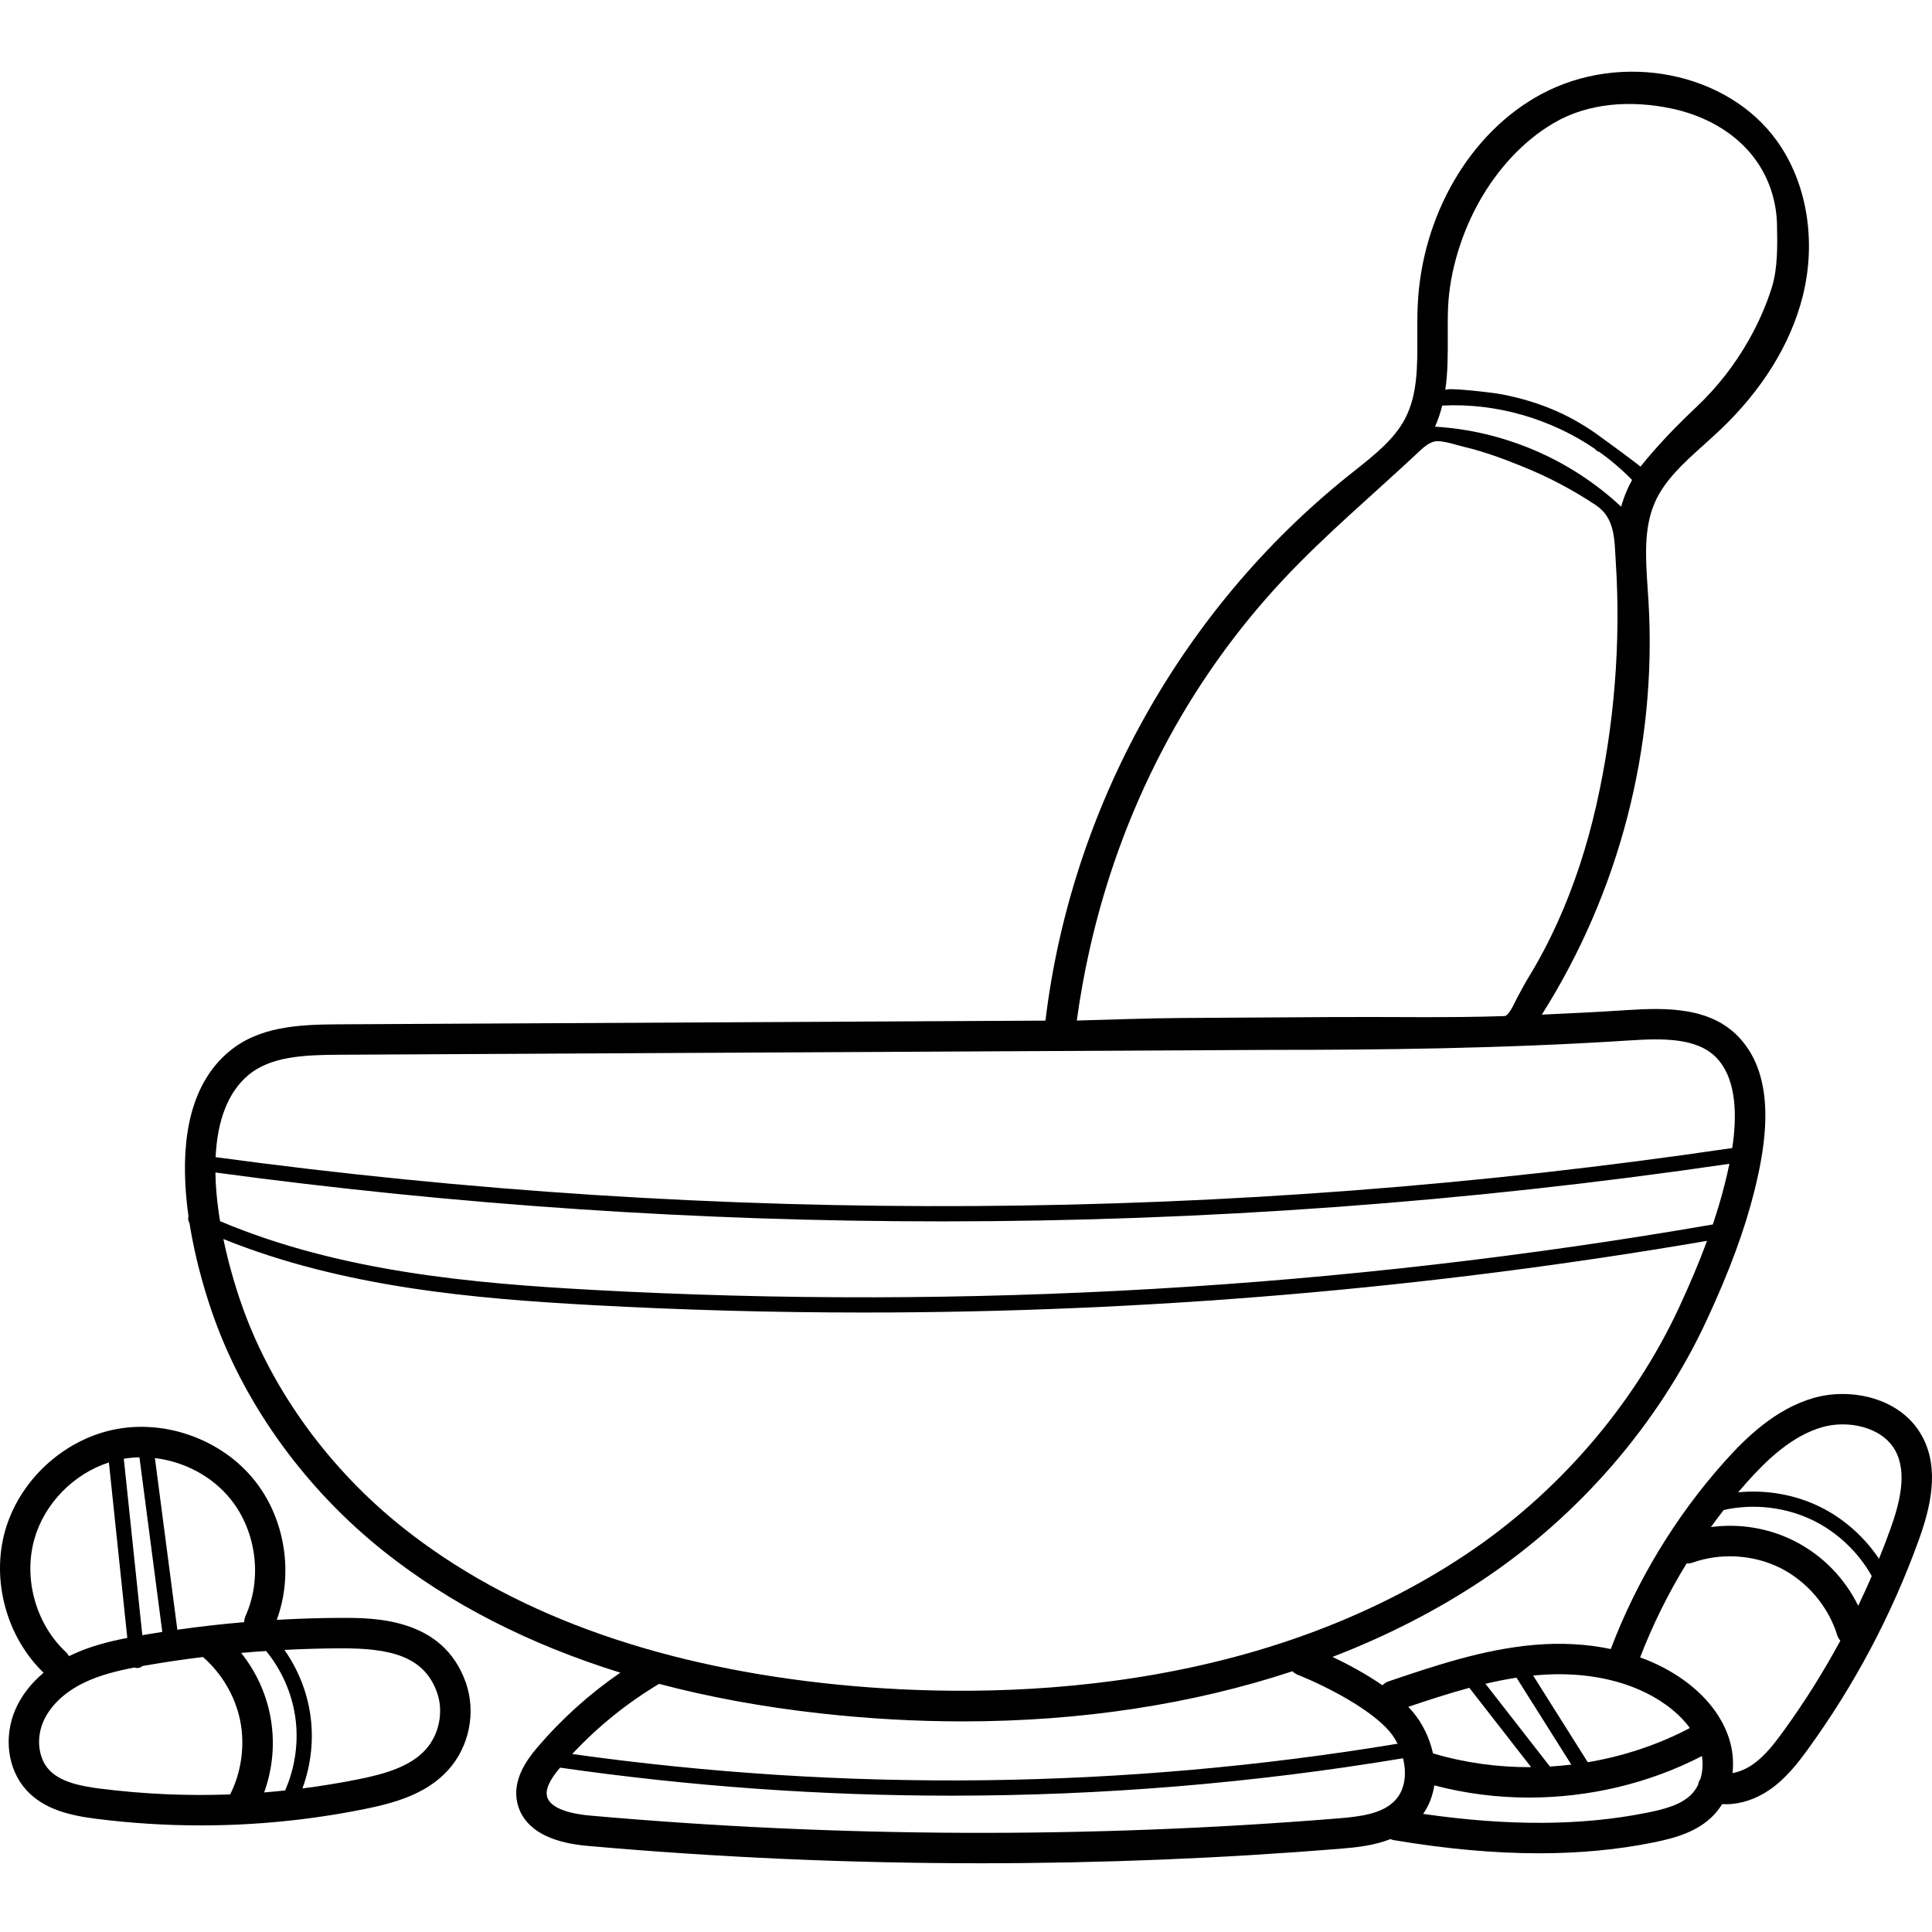 <svg xmlns="http://www.w3.org/2000/svg" height="512pt" version="1.1" viewBox="0 -19 512 512" width="512pt">
<g id="surface1">
<path d="M 90.328 409.754 C 84.668 409.773 79.004 409.961 73.344 410.281 C 77.84 398.078 75.605 383.531 67.48 373.348 C 58.84 362.523 43.918 357.086 30.34 359.828 C 16.766 362.566 5.113 373.359 1.348 386.688 C -2.359 399.812 1.746 414.828 11.551 424.297 C 8.234 427.074 5.676 430.367 4.102 433.973 C 0.895 441.312 2.027 449.891 6.918 455.316 C 11.691 460.609 18.738 462.148 25.645 463.02 C 34.82 464.176 44.02 464.75 53.211 464.75 C 67.75 464.75 82.262 463.309 96.598 460.422 C 104.738 458.785 113.055 456.398 118.777 450.066 C 124.371 443.879 126.207 434.793 123.449 426.922 C 117.406 409.676 99.109 409.738 90.328 409.754 Z M 75.555 455.492 C 73.703 455.691 71.855 455.867 70 456.016 C 72.387 449.438 72.945 442.262 71.547 435.363 C 70.336 429.379 67.688 423.777 63.906 419.043 C 66.109 418.848 68.316 418.672 70.523 418.523 C 74.543 423.441 77.242 429.441 78.203 435.719 C 79.227 442.379 78.27 449.324 75.555 455.492 Z M 61.176 378.375 C 67.977 386.898 69.539 399.309 65.066 409.25 C 64.828 409.781 64.719 410.336 64.715 410.887 C 58.785 411.387 52.875 412.062 46.996 412.895 L 41.051 367.406 C 48.828 368.328 56.285 372.246 61.176 378.375 Z M 37.715 414.336 L 32.812 367.59 C 34.184 367.359 35.57 367.23 36.957 367.203 L 43.008 413.477 C 41.238 413.75 39.473 414.035 37.715 414.336 Z M 17.492 418.848 C 9.512 411.418 6.145 399.375 9.109 388.879 C 11.785 379.41 19.52 371.586 28.859 368.559 L 33.738 415.062 C 28.898 416.004 23.688 417.301 18.836 419.637 C 18.648 419.723 18.469 419.82 18.289 419.91 C 18.086 419.523 17.832 419.16 17.492 418.848 Z M 26.652 455.02 C 21.293 454.344 15.918 453.258 12.91 449.918 C 10.141 446.848 9.559 441.621 11.492 437.203 C 13.305 433.047 17.156 429.387 22.328 426.902 C 26.523 424.887 31.129 423.766 35.652 422.902 C 35.883 422.992 36.129 423.043 36.387 423.043 C 36.457 423.043 36.531 423.039 36.602 423.031 C 37.043 422.984 37.434 422.793 37.742 422.516 C 38.051 422.461 38.367 422.402 38.676 422.352 C 43.684 421.48 48.727 420.746 53.789 420.125 C 58.758 424.434 62.344 430.527 63.645 436.961 C 64.965 443.484 63.992 450.598 60.996 456.543 C 49.555 456.965 38.082 456.457 26.652 455.02 Z M 112.797 444.66 C 108.641 449.258 101.793 451.152 95.008 452.52 C 90.074 453.512 85.113 454.316 80.141 454.957 C 82.477 448.656 83.207 441.75 82.191 435.109 C 81.266 429.066 78.895 423.25 75.379 418.246 C 80.367 417.988 85.363 417.836 90.352 417.82 C 103.199 417.789 112.398 419.77 115.84 429.59 C 117.605 434.637 116.383 440.691 112.797 444.66 Z M 112.797 444.66 " style=" stroke:none;fill-rule:nonzero;fill:rgb(0%,0%,0%);fill-opacity:1;" />
<path d="M 509.289 361.449 C 503.625 351.289 490.355 348.711 480.738 351.445 C 470.512 354.355 462.688 362.004 457.016 368.348 C 444.117 382.762 433.73 399.902 426.871 418.012 C 420.547 416.684 413.699 416.289 406.57 416.914 C 393.086 418.094 380.32 422.41 367.969 426.582 C 367.332 426.801 366.797 427.172 366.363 427.625 C 361.902 424.523 356.984 421.934 353.133 420.098 C 367.406 414.598 380.715 407.805 392.824 399.746 C 418.445 382.703 439.539 358.297 452.223 331.016 C 458.32 317.906 462.371 306.922 464.973 296.445 C 468.027 284.141 470.918 266.539 460.797 255.844 C 453.328 247.949 441.746 248.004 431.477 248.668 C 423.781 249.168 416.145 249.566 408.598 249.887 C 429.145 217.418 439.152 178.859 436.871 140.426 C 436.805 139.328 436.73 138.227 436.656 137.117 C 436.098 128.797 435.566 120.934 438.562 114.137 C 441.172 108.211 446.242 103.648 451.609 98.82 C 453.035 97.535 454.512 96.207 455.938 94.855 C 467.008 84.324 474.535 72.152 477.703 59.648 C 481.434 44.934 478.898 29.5 470.922 18.367 C 457.812 0.066 429.785 -5.5 408.441 5.957 C 389.594 16.074 376.746 38.086 375.703 62.039 C 375.586 64.723 375.598 67.445 375.609 70.078 C 375.645 78.055 375.676 85.59 372.387 91.895 C 369.539 97.363 364.43 101.426 359.02 105.723 L 357.281 107.109 C 312.988 142.629 283.852 195.137 277.055 251.477 L 89.566 252.457 C 78.801 252.512 68.492 253.113 60.621 259.742 C 52.121 266.902 48.254 278.758 49.129 294.98 C 49.281 297.816 49.574 300.625 49.957 303.367 C 49.766 303.969 49.875 304.605 50.215 305.105 C 51.883 315.766 54.891 325.188 56.832 330.555 C 65.32 354.016 81.305 375.914 101.848 392.223 C 119.293 406.07 140.234 416.766 164.387 424.273 C 156.246 429.879 148.875 436.496 142.43 444.047 C 139.535 447.438 135.828 452.625 137.039 458.539 C 137.988 463.176 141.984 468.961 155.625 470.172 C 190.223 473.246 225.074 474.785 259.926 474.785 C 291.762 474.785 323.598 473.5 355.215 470.934 C 359.738 470.566 364.359 470.027 368.484 468.375 C 368.781 468.504 369.09 468.609 369.422 468.664 C 383.238 470.98 395.988 472.141 407.852 472.141 C 418.695 472.141 428.801 471.172 438.305 469.242 C 444.078 468.07 450 466.379 454.191 461.973 C 455.023 461.102 455.754 460.133 456.387 459.102 C 456.723 459.121 457.059 459.137 457.395 459.137 C 461.297 459.137 465.363 457.805 469.043 455.258 C 473.328 452.289 476.516 448.145 479.168 444.488 C 491.488 427.504 501.355 408.883 508.484 389.148 C 511.457 380.914 514.238 370.328 509.289 361.449 Z M 407.273 424.949 C 420.754 423.766 432.965 426.59 441.641 432.898 C 443.613 434.328 445.953 436.359 447.832 438.945 C 439.41 443.383 430.223 446.418 420.777 448.012 L 406.305 425.047 C 406.625 425.016 406.949 424.977 407.273 424.949 Z M 401.891 425.605 L 416.41 448.641 C 414.531 448.867 412.641 449.043 410.75 449.152 L 393.66 427.219 C 396.391 426.574 399.133 426.027 401.891 425.605 Z M 383.672 70.043 C 383.66 67.391 383.652 64.883 383.758 62.391 C 384.176 52.805 387.457 42.395 392.234 34.047 C 396.91 25.879 403.465 18.508 411.613 13.688 C 420.996 8.133 432.375 7.539 442.941 9.754 C 450.543 11.348 457.848 14.953 463.086 20.688 C 468.105 26.176 470.785 33.215 470.926 40.594 C 471.027 45.93 471.156 52.098 469.543 57.211 C 468.039 61.996 465.98 66.625 463.52 70.992 C 459.801 77.602 455.082 83.652 449.566 88.859 C 444.258 93.863 439.297 99 434.723 104.684 C 434.832 104.543 424.047 96.648 423.051 95.957 C 419.203 93.273 415.281 91.059 410.922 89.285 C 406.422 87.461 401.723 86.137 396.941 85.324 C 395.672 85.109 383.141 83.523 383.012 84.406 C 383.707 79.652 383.691 74.805 383.672 70.043 Z M 382.207 88.48 C 396.457 87.75 410.891 91.941 422.688 99.961 C 422.953 100.344 423.344 100.641 423.828 100.766 C 423.832 100.766 423.832 100.766 423.836 100.766 C 426.945 102.98 429.859 105.465 432.523 108.199 C 432.039 109.066 431.59 109.957 431.184 110.887 C 430.543 112.336 430.039 113.809 429.629 115.289 C 416.258 102.758 398.578 95.156 380.289 94.074 C 381.113 92.246 381.734 90.375 382.207 88.48 Z M 288.633 233.18 C 292.703 214.844 299.074 197.066 307.754 180.355 C 312.176 171.836 317.18 163.613 322.746 155.793 C 328.094 148.277 333.945 141.125 340.262 134.402 C 351.277 122.676 363.629 112.297 375.379 101.309 C 376.82 99.961 378.777 97.922 380.902 97.918 C 383.043 97.914 385.883 98.918 388 99.422 C 393.426 100.707 398.664 102.672 403.824 104.77 C 410.504 107.484 416.914 110.871 422.914 114.871 C 428.105 118.328 427.82 124.195 428.188 129.762 C 429.594 151.277 427.805 173.383 423.027 194.438 C 420.625 205.02 417.297 215.41 412.828 225.309 C 410.574 230.301 408.031 235.164 405.18 239.844 C 403.965 241.828 402.949 243.781 401.863 245.809 C 401.402 246.672 399.902 250.227 398.695 250.27 C 383.836 250.777 368.867 250.438 353.988 250.527 C 340.289 250.613 326.594 250.695 312.898 250.781 C 303.719 250.836 294.539 251.23 285.363 251.453 C 286.203 245.312 287.293 239.215 288.633 233.18 Z M 65.816 265.91 C 71.625 261.016 80.383 260.566 89.609 260.52 L 337.07 259.227 C 364.906 259.227 397.949 258.926 431.996 256.715 C 440.828 256.141 449.871 256.027 454.941 261.383 C 460.465 267.223 460.254 277.363 459.062 285.246 C 459.035 285.25 459.008 285.246 458.98 285.25 C 325.746 304.934 190.582 305.734 57.141 287.66 C 57.609 277.684 60.512 270.379 65.816 265.91 Z M 57.18 294.543 C 57.129 293.582 57.102 292.645 57.086 291.723 C 120.969 300.352 185.234 304.68 249.504 304.68 C 319.285 304.68 389.062 299.586 458.316 289.418 C 457.887 291.504 457.453 293.266 457.145 294.504 C 456.262 298.07 455.184 301.715 453.91 305.496 C 356.051 322.434 256.18 328.27 157.016 322.832 C 125.871 321.125 90.27 318.133 58.316 304.625 C 57.777 301.355 57.367 297.957 57.18 294.543 Z M 106.863 385.906 C 87.477 370.516 72.402 349.883 64.418 327.812 C 63.191 324.422 60.895 317.539 59.195 309.352 C 91.09 322.246 126.094 325.172 156.797 326.855 C 180.84 328.176 204.914 328.832 229.004 328.832 C 303.816 328.832 378.668 322.469 452.383 309.84 C 450.352 315.359 447.887 321.215 444.91 327.617 C 432.844 353.57 412.758 376.801 388.359 393.031 C 329.109 432.449 256.445 431.273 218.41 427.066 C 172.379 421.973 134.852 408.125 106.863 385.906 Z M 174.66 427.242 C 188.047 430.777 202.34 433.398 217.523 435.078 C 230.273 436.492 242.832 437.188 255.125 437.188 C 286.395 437.188 315.945 432.672 342.504 423.902 C 342.883 424.289 343.344 424.605 343.875 424.82 C 352.68 428.355 363.625 434.375 368.242 439.855 C 369.062 440.828 369.781 441.93 370.379 443.105 C 297.914 455.09 224.367 456.004 151.648 445.832 C 158.41 438.582 166.133 432.344 174.66 427.242 Z M 369.641 458.199 C 366.285 461.684 360.594 462.41 354.566 462.898 C 288.777 468.242 222.086 467.988 156.34 462.145 C 152.41 461.793 145.703 460.652 144.938 456.926 C 144.449 454.531 146.652 451.543 148.426 449.445 C 182.863 454.391 217.484 456.871 252.098 456.871 C 292.121 456.871 332.133 453.562 371.816 446.957 C 372.844 451.043 372.379 455.355 369.641 458.199 Z M 373.203 433.328 C 378.527 431.535 383.926 429.77 389.391 428.297 L 405.766 449.316 C 396.953 449.367 388.152 448.16 379.758 445.664 C 378.855 441.574 376.961 437.691 374.41 434.66 C 374.031 434.211 373.621 433.77 373.203 433.328 Z M 450.629 452.422 C 450.414 452.746 450.227 453.098 450.113 453.492 C 450.066 453.648 450.051 453.809 450.023 453.965 C 449.582 454.879 449.027 455.711 448.355 456.414 C 445.566 459.344 440.875 460.492 436.703 461.34 C 419.387 464.859 399.844 464.977 377.152 461.703 C 378.742 459.414 379.695 456.832 380.109 454.141 C 388.262 456.301 396.723 457.375 405.207 457.375 C 421.082 457.375 437.012 453.637 451.035 446.371 C 451.352 448.457 451.211 450.555 450.629 452.422 Z M 472.641 439.754 C 470.277 443.016 467.699 446.383 464.457 448.629 C 462.742 449.812 460.906 450.57 459.141 450.887 C 459.469 447.922 459.195 444.824 458.254 441.832 C 456.43 436.039 452.328 430.691 446.383 426.371 C 442.891 423.836 438.941 421.785 434.652 420.223 C 437.961 411.617 442.105 403.25 446.969 395.328 C 447.5 395.363 448.047 395.297 448.578 395.105 C 456.051 392.449 464.742 392.988 471.828 396.543 C 478.918 400.102 484.543 406.746 486.879 414.324 C 487.055 414.891 487.348 415.379 487.715 415.793 C 483.227 424.094 478.199 432.098 472.641 439.754 Z M 492.445 406.547 C 488.832 399.164 482.852 393.055 475.445 389.34 C 468.621 385.914 460.891 384.68 453.402 385.691 C 454.508 384.16 455.645 382.652 456.805 381.168 C 464.699 379.395 473.277 380.383 480.535 383.945 C 487 387.117 492.492 392.375 496.035 398.664 C 494.891 401.316 493.695 403.945 492.445 406.547 Z M 500.902 386.406 C 499.969 388.988 498.984 391.547 497.953 394.09 C 494.047 388.254 488.59 383.406 482.312 380.324 C 475.664 377.062 468.016 375.746 460.621 376.48 C 461.41 375.551 462.211 374.629 463.023 373.723 C 467.973 368.191 474.707 361.543 482.945 359.203 C 489.676 357.289 498.734 359.074 502.246 365.375 C 505.609 371.41 503.293 379.785 500.902 386.406 Z M 500.902 386.406 " style=" stroke:none;fill-rule:nonzero;fill:rgb(0%,0%,0%);fill-opacity:1;" />
</g>
</svg>